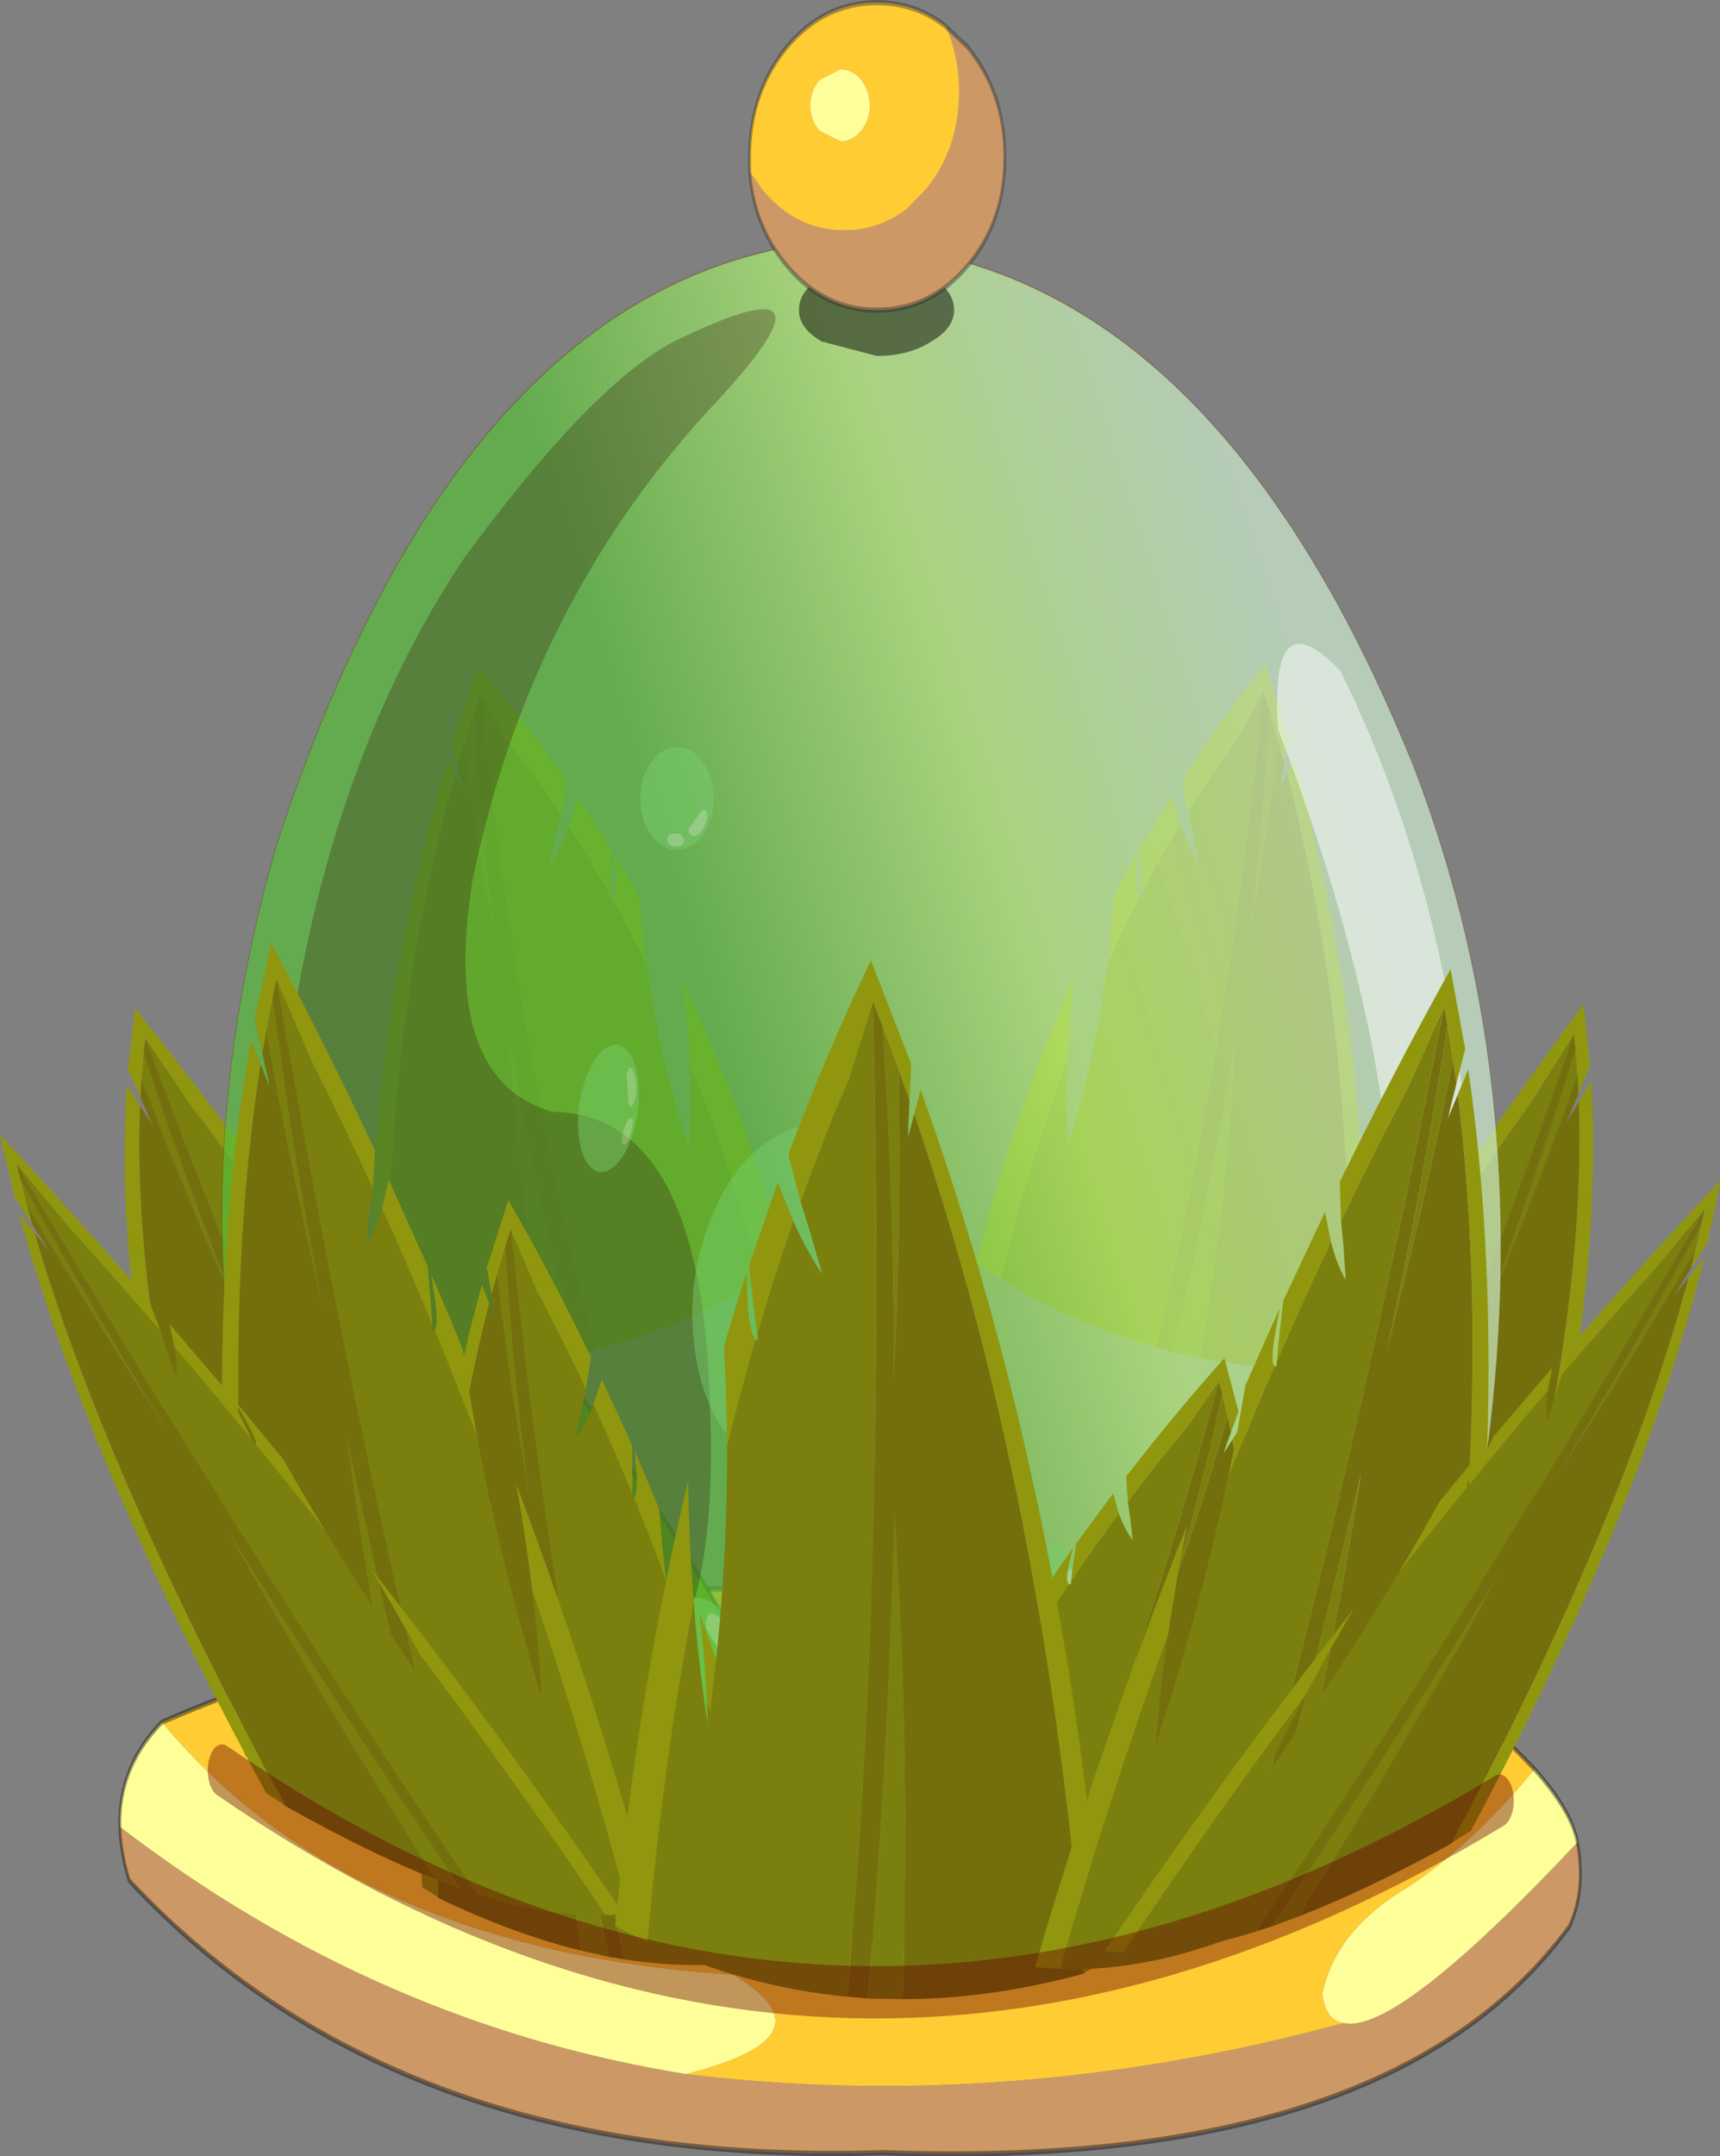 <svg viewBox="0 0 79.038 99.027" xmlns="http://www.w3.org/2000/svg" xmlns:xlink="http://www.w3.org/1999/xlink"><rect x="0" y="0" width="79.038" height="99.027" fill="#808080" stroke="none"/><use transform="matrix(.657 0 0 1.202 -8.16 0)" width="145.5" height="82.4" xlink:href="#a"/><defs><g id="a" transform="translate(76.1 49.35)"><use transform="translate(-69.45 -25.55)" width="130.75" height="48.3" xlink:href="#b"/><use transform="translate(-55.4 1)" width="102.35" height="32.05" xlink:href="#c"/><use transform="translate(-48.187 -40.074) scale(.244)" width="366.85" height="260.2" xlink:href="#d"/><use transform="translate(-11.35 -49.35)" width="18.05" height="13.6" xlink:href="#e"/><use transform="translate(-76.1 -16.85)" width="145.5" height="45.25" xlink:href="#f"/><use transform="translate(-49.15 17.3)" width="91.35" height="10.45" xlink:href="#g"/></g><g id="b"><use transform="matrix(-.333 .034 .081 .315 54.55 .1)" width="88" height="83.55" xlink:href="#h"/><use transform="matrix(-.364 -.084 .258 .355 32 18.6)" width="88" height="83.55" xlink:href="#h"/><use transform="matrix(.311 .034 -.076 .315 79.95 0)" width="88" height="83.55" xlink:href="#h"/><use transform="matrix(.339 -.084 -.241 .355 100.9 18.45)" width="88" height="83.55" xlink:href="#h"/></g><g id="i" fill-rule="evenodd"><path d="m51.8 83.55-6.3-.05q3.7-18.5 4.85-38.95 2.85 20 1.45 39m-9.95-.2Q23.6 82.6 5.8 78.95q2.85-14.45 8.35-27.4.85 5.15 2.6 10.05l.1-.45q3.4-11 3.3-22.1 2.4-4.4 5.15-8.6l.45.1-.15-.5q3.05-4.7 6.5-9.1 2.5 2.5 5.25 4.3L35.1 21.8l-1.7-2.4q4.05-5.1 8.7-9.85l4.35-6.25q2.45 43.95-4.6 80.05M48.2 5.3l2.9 3.5q.5 12.9-.9 24.85.25-13.35-2-28.35" fill="#7b7f0d"/><path d="m53.9 12.35 1.15-1.95Q81.4 43.15 88 80.75q-2.65.4-3.55.75Q77.5 43.15 53.9 12.35M5.8 78.95 0 77.7q4-18.8 13.15-35.85.15 4.95 1 9.7-5.5 12.95-8.35 27.4m14.35-39.9q-.05-4-.55-8 1.95-3 4.05-5.9l.15 1.7q.3 3.05 1.5 3.6-2.75 4.2-5.15 8.6m5.45-9-.5-1.65-1-3.85 5.2-6.7 2.8 3.1q-3.45 4.4-6.5 9.1m7.8-10.65-2.2-3.8Q37.95 7.55 46.1 0l7.25 8.3-.3 2.95L51.1 8.8l-2.9-3.5-1.75-2-4.35 6.25q-4.65 4.75-8.7 9.85" fill="#90970e"/><path d="M84.45 81.5Q67.5 83.55 51.8 83.55q1.4-19-1.45-39Q49.2 65 45.5 83.5l-3.65-.15q7.05-36.1 4.6-80.05l1.75 2q2.25 15 2 28.35 1.4-11.95.9-24.85l1.95 2.45-.2 1.9-.05 1.05 1.1-1.85q23.6 30.8 30.55 69.15" fill="#746f0d"/></g><g id="c"><path d="M30.3 27.95q-1.25-.1-1.5-1.1.9-2.45 6-4.1 4.45-1.6 8.85-4.5 2.6 1.6 3 2.8Q34 28.4 30.3 27.95m-82.65-11.5q13.2 8.7 39.95 9.65 7.25 2.35-3.3 3.8-21.6-1.9-39.6-9.45-.1-2.3 2.95-4" fill="#ff9" fill-rule="evenodd" transform="translate(55.4 -1)"/><path d="M43.65 18.25q-4.4 2.9-8.85 4.5-5.1 1.65-6 4.1.25 1 1.5 1.1-23.25 3.45-46 1.95 10.55-1.45 3.3-3.8-26.75-.95-39.95-9.65 45.9-10.75 94.3.85l1.7.95" fill="#fc3" fill-rule="evenodd" transform="translate(55.4 -1)"/><path d="M30.3 27.95q3.7.45 16.35-6.9.6 1.8-.55 3.2Q33.6 33.6-1.95 32.9q-33.95.6-52.7-10.4-.6-1.1-.65-2.05 18 7.55 39.6 9.45 22.75 1.5 46-1.95" fill="#c96" fill-rule="evenodd" transform="translate(55.4 -1)"/><path d="M102.05 20.05q-.4-1.2-3-2.8l-1.7-.95q-48.4-11.6-94.3-.85m-2.95 4q.05.95.65 2.05 18.75 11 52.7 10.4 35.55.7 48.05-8.65 1.15-1.4.55-3.2M.1 19.45q-.1-2.3 2.95-4" fill="none" stroke="#000" stroke-linecap="round" stroke-linejoin="round" stroke-opacity=".4" stroke-width=".2"/><path d="M-2 24.8q-14.3-1.4-30.05-7Q-34.7 7.25-26.9 1.1-10.45 13.05-2 24.8" fill="#690" fill-rule="evenodd" transform="translate(55.4 -1)"/><path d="M53.4 23.8Q44.95 12.05 28.5.1q-7.8 6.15-5.15 16.7 15.75 5.6 30.05 7z" fill="none" stroke="#000" stroke-linecap="round" stroke-linejoin="round" stroke-opacity=".4" stroke-width=".2"/></g><g id="d" transform="translate(.15 .1)"><use transform="translate(-.15 -.1)" width="366.85" height="260.2" xlink:href="#j"/><use transform="translate(188.45 203.55)" width="43.5" height="39" xlink:href="#k"/><use transform="translate(118.2 212.05) scale(.769)" width="43.5" height="39" xlink:href="#k"/><use transform="matrix(1.461 -.392 .354 1.32 128.7 147.85)" width="43.5" height="39" xlink:href="#k"/><use transform="matrix(.32 .184 -.27 .467 235.1 200.85)" width="43.5" height="39" xlink:href="#k"/><use transform="matrix(.32 .184 -.27 .467 109.1 122.35)" width="43.5" height="39" xlink:href="#k"/><use transform="matrix(0 .369 -.54 0 140.95 78.9)" width="43.5" height="39" xlink:href="#k"/></g><g id="j"><path d="M361.7 193q-20.8 68.15-183 67-139.25-7.55-163-53-31.45-53.3 0-112.95 33.1-55.05 86-78.1 29.85-13.05 66-15.9 31.15-.7 58.45 5.35 70.7 15.7 115.55 76.65 36 51.5 20 110.95" fill="url(#l)" fill-rule="evenodd" transform="translate(.15 .1)"/><path d="M361.85 193.1q-20.8 68.15-183 67-139.25-7.55-163-53-31.45-53.3 0-112.95 33.1-55.05 86-78.1Q131.7 3 167.85.15 199-.55 226.3 5.5 297 21.2 341.85 82.15q36 51.5 20 110.95z" fill="none" stroke="#630" stroke-linecap="round" stroke-linejoin="round" stroke-opacity=".4" stroke-width=".2"/><path d="M130.7 15.05Q180.8 1.9 141.05 25.2q-23.65 13.85-40 30.2Q80.7 75.75 71.7 100q-8.9 31 23 36 42.1.25 45 44 5.2 54.25-49 53-65.7-9.35-77-61-.8-76.75 56-122.95 37.35-27.7 61-34" fill="#3a2612" fill-opacity=".322" fill-rule="evenodd" transform="translate(.15 .1)"/><path d="M320.7 67.05q35.7 39.65 38 89.95-10.5 12-23 0-.1-33.9-33-80.95-2.5-20.95 18-9m-3 134.95q11.35-13.5 16-27 15.3-8.3 22 4-.65 17.95-14 30.5-26.45 13.1-24-7.5" fill="#fff" fill-opacity=".482" fill-rule="evenodd" transform="translate(.15 .1)"/></g><g id="m" fill-opacity=".482" fill-rule="evenodd"><path d="M36.65 22.65q.55 2 2.6 2 2.8 0 2.8-4.7 0-4.55-2.75-4.05-2.8.5-2.8 4.75l.15 2M37.7 10.5q0-3.6-5.55-6.25-5.55-2.7-5.55 1.7 0 .35 3.95 3.85 3.9 3.5 4.35 3.5 1.45 0 2.2-.95.6-.8.6-1.85m-.6-4.8q6.4 5.7 6.4 13.8t-6.4 13.8Q30.75 39 21.75 39t-15.4-5.7Q0 27.6 0 19.5T6.35 5.7Q12.75 0 21.75 0T37.1 5.7" fill="#77ce6c"/><path d="M37.7 10.5q0 1.05-.6 1.85-.75.95-2.2.95-.45 0-4.35-3.5-3.95-3.5-3.95-3.85 0-4.4 5.55-1.7Q37.7 6.9 37.7 10.5m-1.05 12.15-.15-2q0-4.25 2.8-4.75 2.75-.5 2.75 4.05 0 4.7-2.8 4.7-2.05 0-2.6-2" fill="#bfe7ba"/></g><g id="e"><path d="M1.45-38.75q1.6.5 1.6 1.25 0 .7-1.6 1.2-1.55.55-3.8.55l-3.85-.55q-1.6-.5-1.6-1.2 0-.75 1.6-1.25l3.85-.55q2.25 0 3.8.55" fill-opacity=".49" fill-rule="evenodd" transform="translate(11.35 49.35)"/><path d="m-11.25-42.8.9.7q2.35 1.55 5.7 1.55 2.5 0 4.45-.85l1.25-.7q2.35-1.55 2.35-3.75 0-1.4-.95-2.5l1.55.8q2.6 1.75 2.6 4.2T4-39.2t-6.35 1.7q-3.7 0-6.3-1.7-2.3-1.5-2.6-3.6" fill="#c96" fill-rule="evenodd" transform="translate(11.35 49.35)"/><path d="M2.45-48.35q.95 1.1.95 2.5 0 2.2-2.35 3.75l-1.25.7q-1.95.85-4.45.85-3.35 0-5.7-1.55l-.9-.7v-.55q0-2.45 2.6-4.2 2.6-1.7 6.3-1.7 2.7 0 4.8.9M-7-45.3q0 .55.65.95l1.45.4q.85 0 1.45-.4t.6-.95q0-.6-.6-1t-1.45-.4l-1.45.4q-.65.4-.65 1" fill="#fc3" fill-rule="evenodd" transform="translate(11.35 49.35)"/><path d="M-7-45.3q0-.6.65-1l1.45-.4q.85 0 1.45.4t.6 1q0 .55-.6.95t-1.45.4l-1.45-.4q-.65-.4-.65-.95" fill="#ff9" fill-rule="evenodd" transform="translate(11.35 49.35)"/><path d="M.1 6.55q.3 2.1 2.6 3.6 2.6 1.7 6.3 1.7 3.75 0 6.35-1.7T17.95 6t-2.6-4.2L13.8 1Q11.7.1 9 .1 5.3.1 2.7 1.8.1 3.55.1 6z" fill="none" stroke="#282828" stroke-linecap="round" stroke-linejoin="round" stroke-opacity=".4" stroke-width=".2"/></g><g id="f"><use transform="matrix(-.302 -.04 .082 .346 61.9 15.2)" width="88" height="83.55" xlink:href="#h"/><use transform="matrix(-.331 -.084 .149 .428 46.65 7.4)" width="88" height="83.55" xlink:href="#h"/><use transform="matrix(-.297 -.064 .385 .345 26.1 13.8)" width="88" height="83.55" xlink:href="#h"/><use transform="matrix(.306 -.024 -.148 .267 83.95 20.5)" width="88" height="83.55" xlink:href="#h"/><use transform="matrix(.388 0 0 .475 55.45 4.2)" width="88" height="83.55" xlink:href="#h"/><use transform="matrix(.339 -.084 -.173 .441 98.25 8.4)" width="88" height="83.55" xlink:href="#h"/><use transform="matrix(.304 -.064 -.374 .341 118.75 15.55)" width="88" height="83.55" xlink:href="#h"/></g><use width="88" height="83.55" xlink:href="#i" id="h"/><use width="43.5" height="39" xlink:href="#m" id="k"/><linearGradient id="l" x1="-819.2" x2="819.2" gradientTransform="matrix(.099 -.057 .092 .16 230.55 115.05)" gradientUnits="userSpaceOnUse"><stop stop-color="#59be3a" stop-opacity=".702" offset=".067"/><stop stop-color="#baf57c" stop-opacity=".702" offset=".514"/><stop stop-color="#d2f4d6" stop-opacity=".651" offset="1"/></linearGradient><path d="M1 1q43.5 16.35 89.35 1.15" fill="none" stroke="#600" stroke-linecap="round" stroke-linejoin="round" stroke-opacity=".412" stroke-width="2" id="g"/></defs></svg>